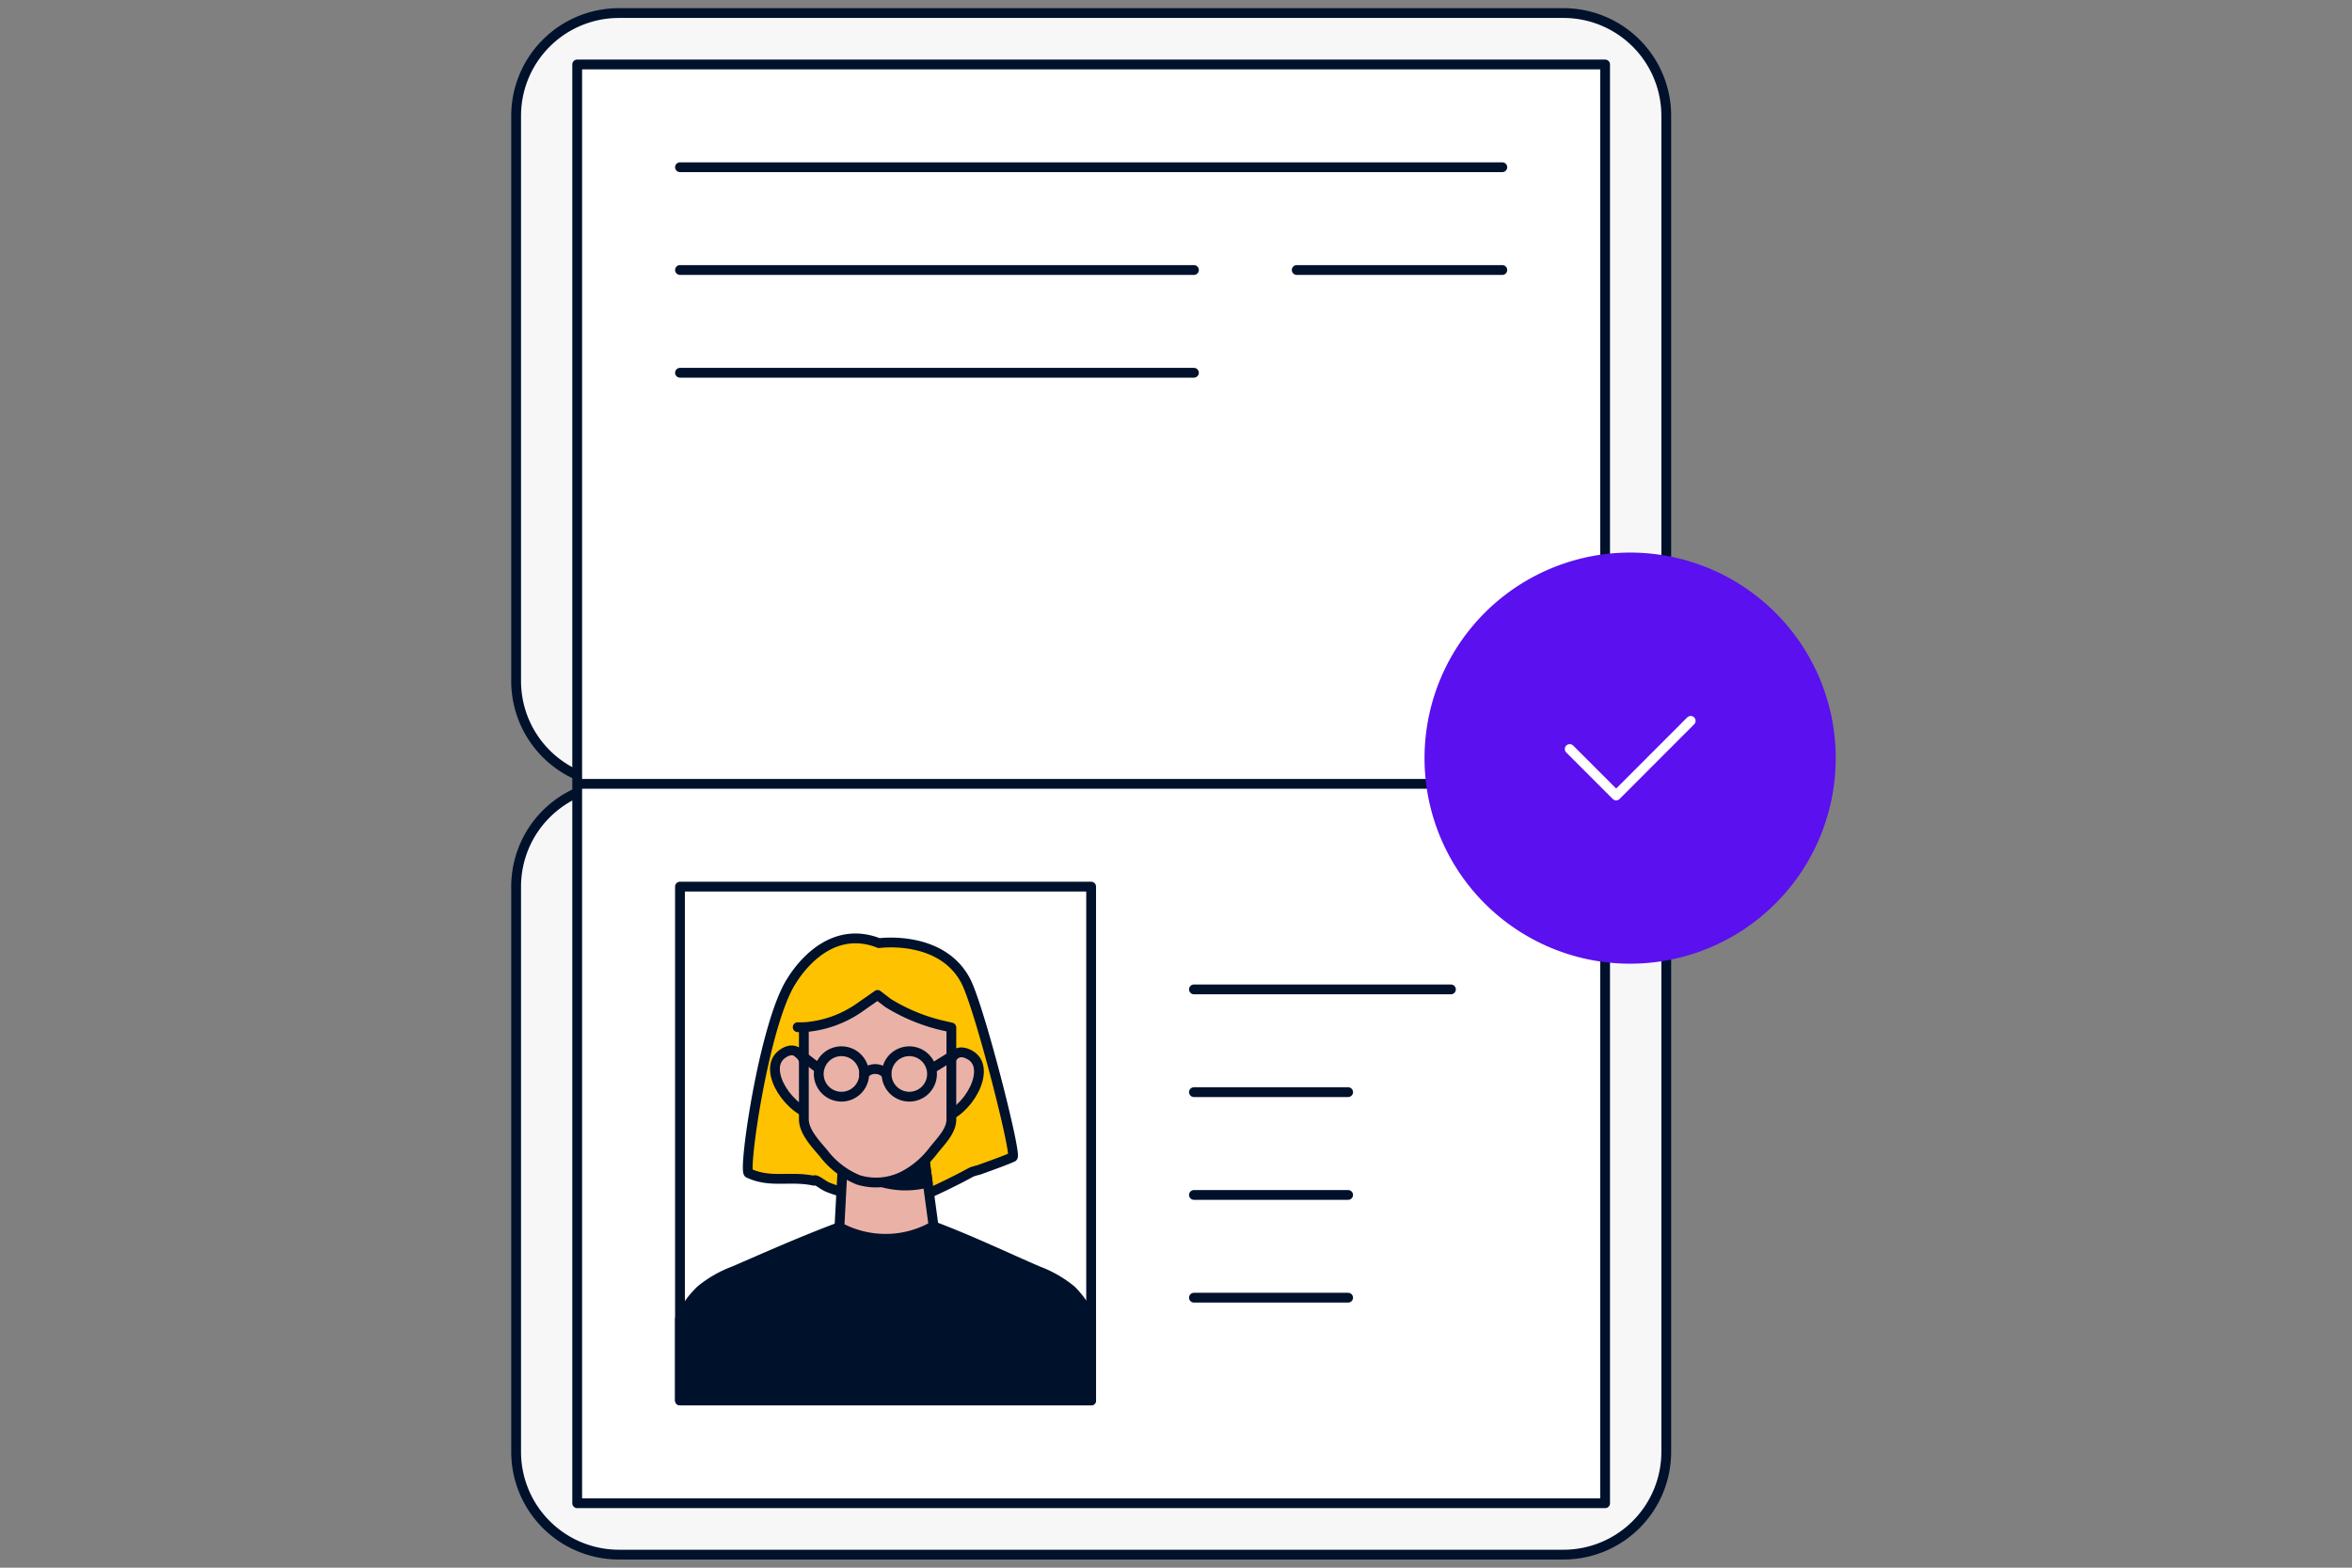 <svg xmlns="http://www.w3.org/2000/svg" fill="none" viewBox="0 0 360 240">
    <rect x="0" y="0" width="360" height="240" fill="#808080" stroke="none"/>
    <path fill="#F7F7F8" stroke="#00112C" stroke-linecap="round" stroke-linejoin="round"
        stroke-width="1.5"
        d="M239.306 2H94.733A15.733 15.733 0 0 0 79 17.733v86.533A15.73 15.73 0 0 0 94.733 120h144.573a15.73 15.73 0 0 0 11.125-4.609 15.73 15.73 0 0 0 4.609-11.125V17.733A15.73 15.73 0 0 0 239.306 2" />
    <path fill="#F7F7F8" stroke="#00112C" stroke-linecap="round" stroke-linejoin="round"
        stroke-width="1.5"
        d="M239.306 120H94.733A15.73 15.73 0 0 0 79 135.734v86.533A15.735 15.735 0 0 0 94.733 238h144.573a15.734 15.734 0 0 0 15.734-15.733v-86.533a15.73 15.73 0 0 0-4.609-11.125A15.73 15.73 0 0 0 239.306 120" />
    <path fill="#fff" stroke="#00112C" stroke-linecap="round" stroke-linejoin="round"
        stroke-width="1.5" d="M245.679 120H88.346v110.133H245.68zM245.679 9.868H88.346V120H245.68z" />
    <path fill="#fff" stroke="#00112C" stroke-linecap="round" stroke-linejoin="round"
        stroke-width="1.5" d="M167.012 135.732h-62.933v78.666h62.933z" />
    <path stroke="#00112C" stroke-linecap="round" stroke-linejoin="round" stroke-width="1.5"
        d="M182.746 151.467h39.334M182.746 167.199h23.6M182.746 182.934h23.6M182.746 198.666h23.6M229.946 25.6H104.079M182.746 41.335h-78.667M182.746 57.067h-78.667M229.945 41.335h-31.467" />
    <path fill="#5A10EF"
        d="M249.511 147.533a31.47 31.47 0 0 0 30.862-37.606 31.468 31.468 0 1 0-30.862 37.606" />
    <path stroke="#fff" stroke-linecap="round" stroke-linejoin="round" stroke-width="1.5"
        d="m240.262 114.667 7.111 7.111 11.407-11.422" />
    <path fill="#FFC200"
        d="M134.052 183.326a25.5 25.5 0 0 0 8.574-.865c.236-.095 3.446-1.574 6.089-3.037a10 10 0 0 1 1.086-.315c2.249-.802 4.546-1.652 5.207-1.982s-5.082-22.923-7.19-26.951c-3.713-7.112-13.279-5.79-13.279-5.79-6.293-2.502-11.013 1.982-13.389 5.79-4.185 6.482-7.41 29.012-6.561 29.421 3.383 1.573 6.294.378 9.991 1.164.236-.393 1.275.677 2.25 1.039a23 23 0 0 0 8.087 1.573" />
    <path stroke="#00112C" stroke-linecap="round" stroke-linejoin="round" stroke-width="1.5"
        d="M134.052 183.326a25.5 25.5 0 0 0 8.574-.865c.236-.095 3.446-1.574 6.089-3.037a10 10 0 0 1 1.086-.315c2.249-.802 4.546-1.652 5.207-1.982s-5.082-22.923-7.19-26.951c-3.713-7.112-13.279-5.79-13.279-5.79-6.293-2.502-11.013 1.982-13.389 5.79-4.185 6.482-7.41 29.012-6.561 29.421 3.383 1.573 6.294.378 9.991 1.164.236-.393 1.275.677 2.25 1.039a23 23 0 0 0 8.087 1.573" />
    <path fill="#00112C" stroke="#00112C" stroke-linecap="round" stroke-linejoin="round"
        stroke-width="1.5"
        d="M167.012 201.923v12.476h-62.933v-12.445a15.1 15.1 0 0 1 3.147-4.421 17.8 17.8 0 0 1 5.113-2.942c5.365-2.328 10.29-4.515 15.734-6.576l.487-.158a20.5 20.5 0 0 1 6.388-.834h1.306a18.1 18.1 0 0 1 6.561.693c5.475 2.045 10.667 4.531 16.032 6.859a17.9 17.9 0 0 1 5.129 2.943 14.9 14.9 0 0 1 3.036 4.405" />
    <path fill="#EAB2A7" stroke="#00112C" stroke-linecap="round" stroke-linejoin="round"
        stroke-width="1.5"
        d="m140.989 173.603-11.753.158-.755 14.16h.094a14.9 14.9 0 0 0 7.19 1.73 14.7 14.7 0 0 0 7.128-1.951z" />
    <path fill="#00112C" stroke="#00112C" stroke-linecap="round" stroke-linejoin="round"
        stroke-width="1.5" d="M133.453 180.447a13.17 13.17 0 0 0 8.543.598l-1.007-7.442z" />
    <path fill="#EAB2A7" d="M123.794 164.447s-.959-5.396-4.106-3.052 1.227 8.968 5.381 9.44" />
    <path stroke="#00112C" stroke-linecap="round" stroke-linejoin="round" stroke-width="1.5"
        d="M123.794 164.447s-.959-5.396-4.106-3.052 1.227 8.968 5.381 9.44" />
    <path fill="#EAB2A7" d="M144.781 165.029s.315-5.475 3.729-3.492-.346 8.795-4.421 9.691" />
    <path stroke="#00112C" stroke-linecap="round" stroke-linejoin="round" stroke-width="1.5"
        d="M144.781 165.029s.315-5.475 3.729-3.492-.346 8.795-4.421 9.691" />
    <path fill="#EAB2A7" stroke="#00112C" stroke-linecap="round" stroke-linejoin="round"
        stroke-width="1.5"
        d="m134.32 152.317-2.879 2.014a16.8 16.8 0 0 1-8.402 2.926v14.081c0 1.936 1.857 3.839 3.021 5.224a12.7 12.7 0 0 0 5.333 4.075 9.32 9.32 0 0 0 6.939-.629 13.6 13.6 0 0 0 4.562-3.902c1.07-1.353 2.722-2.927 2.722-4.72v-14.082l-.944-.22a27.7 27.7 0 0 1-8.779-3.556z" />
    <path stroke="#00112C" stroke-linecap="round" stroke-linejoin="round" stroke-width="1.5"
        d="M128.798 167.892a3.477 3.477 0 1 0-.002-6.955 3.477 3.477 0 0 0 .002 6.955M139.18 167.892a3.475 3.475 0 0 0 3.212-2.147 3.48 3.48 0 0 0-2.534-4.741 3.48 3.48 0 0 0-3.569 1.479 3.477 3.477 0 0 0 2.891 5.409M125.336 163.581l-3.146-2.392M142.641 163.581l3.446-2.14" />
    <path stroke="#00112C" stroke-linecap="round" stroke-linejoin="round" stroke-width="1.5"
        d="M132.259 164.447c.208-.245.465-.444.755-.582a2.28 2.28 0 0 1 1.888 0c.29.138.548.337.755.582M123.055 157.255h-.96" />
</svg>